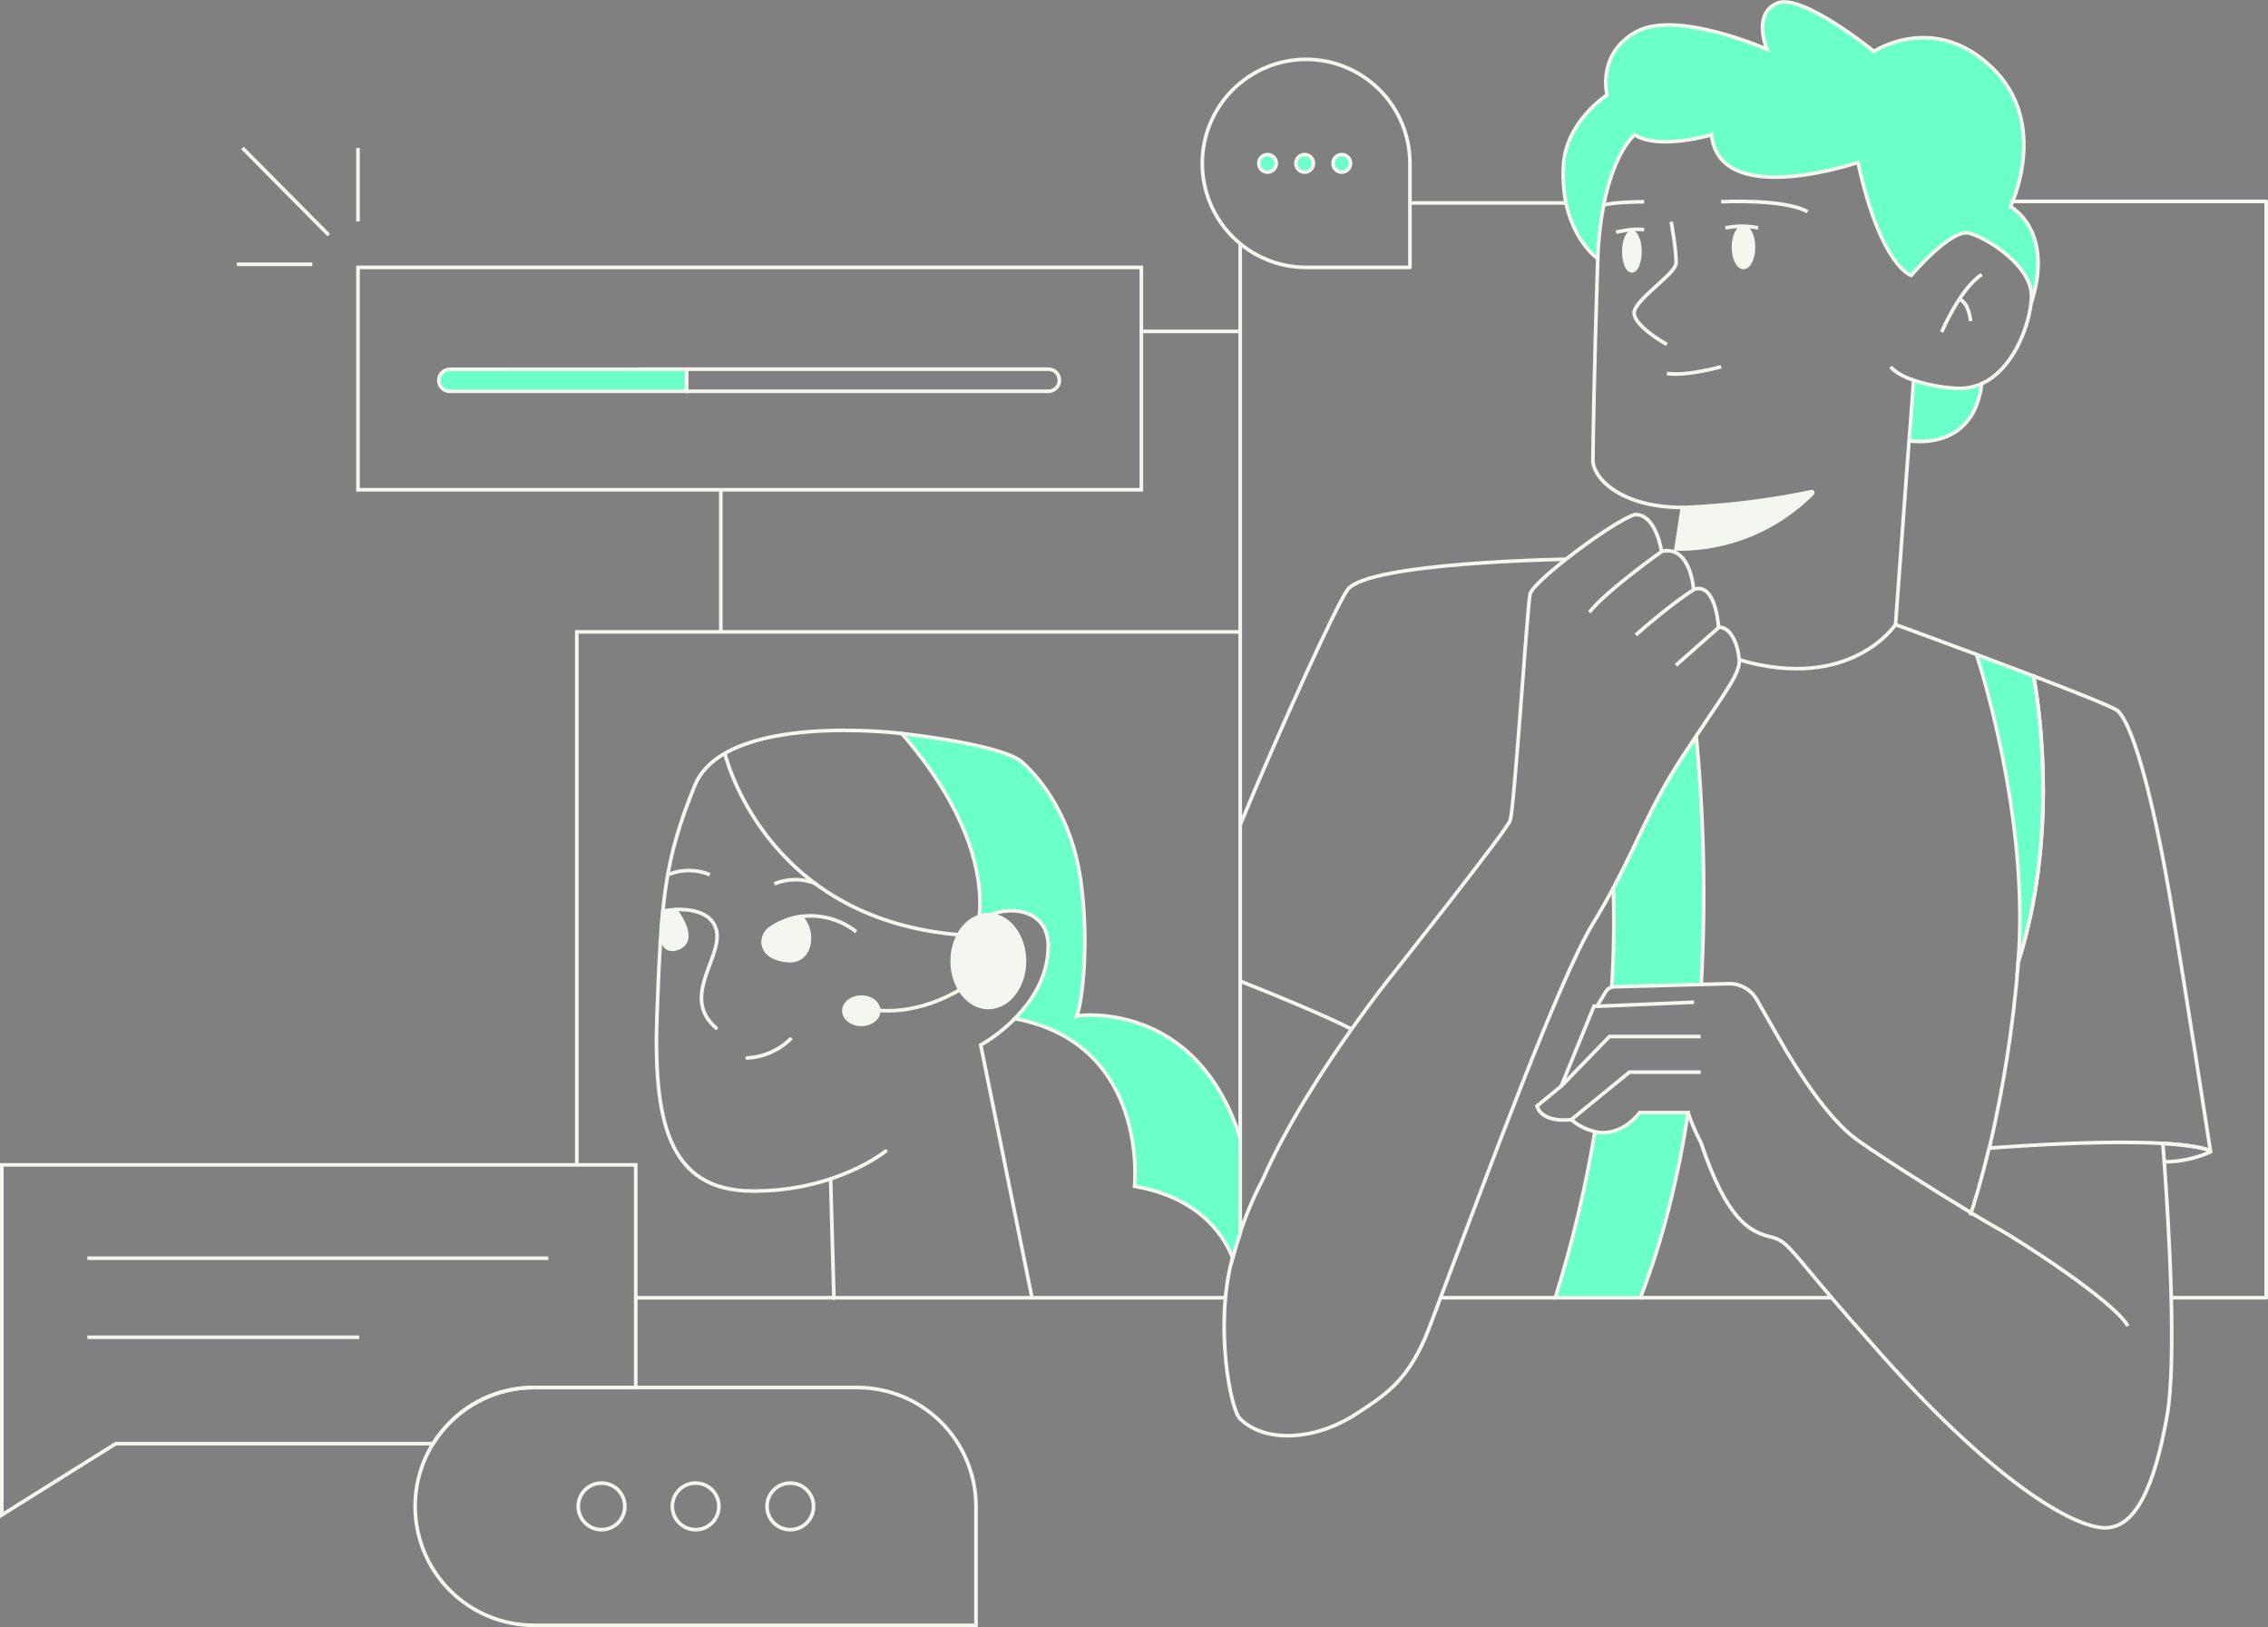 <svg width="626" height="449" viewBox="0 0 626 449" fill="none" xmlns="http://www.w3.org/2000/svg">
<rect x="0" y="0" width="626" height="449" fill="#808080" stroke="none"/>
<g clip-path="url(#clip0_75_2690)">
<path d="M546.991 105.865C544.899 122.629 531.193 122.187 526.959 121.643L528.186 104.93C531.844 106.143 535.643 106.88 539.489 107.123C542.056 107.356 544.64 106.923 546.991 105.865Z" fill="#6BFFCA" stroke="#F3F7EF" stroke-miterlimit="10"/>
<path d="M521.851 101.217C521.851 101.217 523.229 103.229 528.116 104.93" stroke="#F3F7EF" stroke-miterlimit="10"/>
<path d="M500.321 136.103C495.4 141.088 489.518 145.022 483.033 147.666C476.548 150.311 469.594 151.611 462.592 151.488L464.371 140.007C465.196 140.007 466.051 140.007 466.916 139.936C478.07 139.365 489.165 137.935 500.1 135.66C500.152 135.658 500.204 135.671 500.249 135.698C500.294 135.724 500.33 135.763 500.353 135.81C500.377 135.857 500.386 135.909 500.38 135.961C500.375 136.013 500.354 136.062 500.321 136.103Z" fill="#F3F7EF" stroke="#F3F7EF" stroke-miterlimit="10"/>
<path d="M546.991 105.865C555.287 102.112 559.611 91.174 560.556 84.05" stroke="#F3F7EF" stroke-miterlimit="10"/>
<path d="M440.981 71.382V72.086C440.066 99.516 439.684 123.263 439.664 126.946C439.664 131.977 447.417 140.027 464.402 140.027" stroke="#F3F7EF" stroke-miterlimit="10"/>
<path d="M557.047 265.524C559.963 229.209 548.67 190.429 545.573 180.618C550.691 182.53 556.142 184.583 561.31 186.555C563.321 197.915 567.756 231.966 557.047 265.524Z" fill="#6BFFCA" stroke="#F3F7EF" stroke-miterlimit="10"/>
<path d="M610.102 317.526C608.533 316.892 604.963 315.987 597.029 315.514C587.979 315 573.146 315.061 549.092 316.802C552.994 300.11 555.653 283.152 557.047 266.067C557.047 265.886 557.047 265.705 557.047 265.524C567.736 231.966 563.301 197.916 561.31 186.555C572.1 190.681 581.653 194.474 584.358 195.984C589.477 200.512 595.42 226.1 599.503 250.904C603.445 274.449 609.498 313.592 610.102 317.526Z" stroke="#F3F7EF" stroke-linecap="round" stroke-linejoin="round"/>
<path d="M610.152 317.848C606.127 319.65 601.77 320.589 597.361 320.605C597.21 318.532 597.079 316.811 596.979 315.523C604.963 315.986 608.533 316.892 610.051 317.536C610.132 317.737 610.152 317.848 610.152 317.848Z" stroke="#F3F7EF" stroke-miterlimit="10"/>
<path d="M545.593 180.618C533.435 176.08 523.188 172.357 523.188 172.357L526.919 121.643" stroke="#F3F7EF" stroke-miterlimit="10"/>
<path d="M535.929 91.627C535.929 91.627 540.957 79.683 546.991 75.749" stroke="#F3F7EF" stroke-miterlimit="10"/>
<path d="M543.914 88.609C543.914 88.609 543.522 83.527 540.766 82.571" stroke="#F3F7EF" stroke-miterlimit="10"/>
<path d="M475.051 101.217C475.051 101.217 465.478 103.873 460.098 103.068" stroke="#F3F7EF" stroke-miterlimit="10"/>
<path d="M460.098 95.049C460.098 95.049 449.74 89.374 451.178 85.58C452.616 81.787 462.33 75.518 462.592 72.74C462.853 69.963 461.274 61.189 461.274 61.189" stroke="#F3F7EF" stroke-miterlimit="10"/>
<path d="M453.803 55.675C453.803 55.675 444.37 55.735 442.6 56.681" stroke="#F3F7EF" stroke-miterlimit="10"/>
<path d="M475.051 55.675C475.051 55.675 492.367 54.759 498.924 58.432" stroke="#F3F7EF" stroke-miterlimit="10"/>
<path d="M485.278 62.889C482.292 62.272 479.213 62.272 476.227 62.889" stroke="#F3F7EF" stroke-miterlimit="10"/>
<path d="M446.06 64.077C446.06 64.077 450.786 62.889 453.803 63.413" stroke="#F3F7EF" stroke-miterlimit="10"/>
<path d="M481.225 73.787C482.747 73.787 483.98 71.296 483.98 68.222C483.98 65.149 482.747 62.658 481.225 62.658C479.703 62.658 478.47 65.149 478.47 68.222C478.47 71.296 479.703 73.787 481.225 73.787Z" fill="#F3F7EF" stroke="#F3F7EF" stroke-miterlimit="10"/>
<path d="M450.424 74.743C451.651 74.743 452.646 72.355 452.646 69.41C452.646 66.464 451.651 64.077 450.424 64.077C449.197 64.077 448.202 66.464 448.202 69.41C448.202 72.355 449.197 74.743 450.424 74.743Z" fill="#F3F7EF" stroke="#F3F7EF" stroke-miterlimit="10"/>
<path d="M560.516 84.05C560.617 83.346 560.677 82.682 560.707 82.038C561.099 73.505 548.368 65.505 543.391 64.318C538.413 63.131 527.523 76.001 527.523 76.001C527.523 76.001 519.126 73.636 512.831 44.807C512.831 44.807 474.528 57.888 472.426 37.19C472.426 37.19 457.865 41.527 451.178 37.19C451.178 37.19 445.527 41.728 442.6 56.711C441.684 61.559 441.143 66.471 440.981 71.402C438.568 69.49 430.835 62.074 431.509 46.186C431.901 33.678 443.576 26.202 443.576 26.202C443.576 26.202 440.619 14.882 451.621 8.774C462.622 2.666 487.108 13.343 487.711 13.594C487.55 13.202 483.689 3.894 490.477 0.906C497.264 -2.083 517.235 14.188 517.235 14.188C517.235 14.188 533.858 3.17 549.897 18.716C565.936 34.262 554.925 57.023 554.925 57.023C554.925 57.023 567.304 63.513 560.516 84.05Z" fill="#6BFFCA" stroke="#F3F7EF" stroke-miterlimit="10"/>
<path d="M549.002 316.812C546.699 326.471 544.698 332.7 544.034 334.682L543.803 335.366" stroke="#F3F7EF" stroke-miterlimit="10"/>
<path d="M597.361 320.605C598.557 337.017 600.9 375.274 598.145 390.689C594.605 410.572 589.296 421.792 580.839 421.6C572.382 421.409 550.339 409.385 516.3 370.413C511.916 365.503 508.406 361.448 505.56 358.107C493.544 344.02 493.172 342.39 488.566 341.273C482.854 339.895 476.559 336.463 469.46 315.242C468.062 312.601 466.878 309.852 465.92 307.021" stroke="#F3F7EF" stroke-miterlimit="10"/>
<path d="M469.56 271.652L477.122 271.451C478.683 271.411 480.226 271.792 481.589 272.555C482.952 273.319 484.083 274.435 484.865 275.787C486.324 278.313 488.395 281.915 491.02 286.544C496.731 296.606 504.897 308.882 512.268 314.296C517.899 318.431 533.978 328.584 544.075 334.682C547.222 336.594 549.776 338.103 551.254 338.908C557.489 342.319 583.494 359.093 587.325 365.885" stroke="#F3F7EF" stroke-miterlimit="10"/>
<path d="M444.893 272.386C444.206 272.573 443.615 273.016 443.244 273.624L440.79 277.649H439.966L430.916 299.706L424.228 305.21C425.797 310.14 433.671 308.953 433.671 308.953C435.552 310.568 437.794 311.707 440.207 312.273" stroke="#F3F7EF" stroke-miterlimit="10"/>
<path d="M469.409 295.862H449.74L433.671 308.983" stroke="#F3F7EF" stroke-miterlimit="10"/>
<path d="M469.409 286.021H444.23L430.915 299.736" stroke="#F3F7EF" stroke-miterlimit="10"/>
<path d="M440.79 277.679L467.579 276.562" stroke="#F3F7EF" stroke-miterlimit="10"/>
<path d="M468.142 203.128C466.976 204.878 465.719 206.784 464.371 208.843C455.502 222.467 452.304 231.986 445.265 245.067C443.626 248.136 441.776 251.417 439.594 254.989C430.543 269.77 410.361 324.419 398.887 354.716C395.68 363.148 394.322 367.042 393.166 369.639C387.856 381.552 381.994 385.185 374.21 390.246C362.998 397.531 349.201 398.296 342.273 391.504C339.578 388.868 335.234 365.895 340.04 347.652C340.04 347.481 340.131 347.31 340.181 347.149C340.845 344.684 341.559 342.38 342.273 340.267C343.947 335.158 346.05 330.2 348.558 325.445C355.094 310.563 365.321 294.886 373.074 283.958C379.188 275.335 383.753 269.66 383.753 269.66C383.753 269.66 415.631 229.501 416.807 226.442C417.984 223.383 421.533 167.487 422.318 163.935C422.65 162.415 427.004 158.441 432.303 154.265C439.342 148.731 448.071 142.864 451.329 141.989C457.131 141.888 458.609 152.132 458.609 152.132C466.654 150.351 467.459 162.657 467.459 162.657C473.653 160.494 474.347 173.092 474.347 173.092C477.786 172.9 479.757 178.012 480.049 182.047C480.36 185.649 476.479 190.62 468.142 203.128Z" stroke="#F3F7EF" stroke-linecap="round" stroke-linejoin="round"/>
<path d="M505.56 358.107H452.757" stroke="#F3F7EF" stroke-linecap="round" stroke-linejoin="round"/>
<path d="M429.327 358.107H397.661" stroke="#F3F7EF" stroke-linecap="round" stroke-linejoin="round"/>
<path d="M599.432 358.107H625.497V55.574H555.327" stroke="#F3F7EF" stroke-linecap="round" stroke-linejoin="round"/>
<path d="M360.514 16.371C368.116 16.382 375.403 19.411 380.775 24.794C386.146 30.177 389.163 37.472 389.163 45.079V73.787H360.514C352.909 73.781 345.617 70.755 340.241 65.371C334.865 59.988 331.845 52.689 331.845 45.079V45.079C331.845 37.465 334.867 30.163 340.248 24.78C345.628 19.396 352.925 16.371 360.534 16.371H360.514Z" stroke="#F3F7EF" stroke-linecap="round" stroke-linejoin="round"/>
<path d="M349.855 47.494C351.188 47.494 352.268 46.413 352.268 45.079C352.268 43.745 351.188 42.664 349.855 42.664C348.522 42.664 347.441 43.745 347.441 45.079C347.441 46.413 348.522 47.494 349.855 47.494Z" fill="#6BFFCA" stroke="#F3F7EF" stroke-miterlimit="10"/>
<path d="M360.102 47.494C361.435 47.494 362.515 46.413 362.515 45.079C362.515 43.745 361.435 42.664 360.102 42.664C358.769 42.664 357.688 43.745 357.688 45.079C357.688 46.413 358.769 47.494 360.102 47.494Z" fill="#6BFFCA" stroke="#F3F7EF" stroke-miterlimit="10"/>
<path d="M370.349 47.494C371.682 47.494 372.762 46.413 372.762 45.079C372.762 43.745 371.682 42.664 370.349 42.664C369.016 42.664 367.935 43.745 367.935 45.079C367.935 46.413 369.016 47.494 370.349 47.494Z" fill="#6BFFCA" stroke="#F3F7EF" stroke-miterlimit="10"/>
<path d="M432 56H389" stroke="#F3F7EF" stroke-miterlimit="10"/>
<path d="M465.94 307.021C463.275 324.338 459.112 341.877 452.757 358.107H429.337L429.417 357.675C434.054 342.817 437.662 327.657 440.217 312.304C447.769 313.914 452.566 307.021 452.566 307.021H465.94Z" fill="#6BFFCA" stroke="#F3F7EF" stroke-miterlimit="10"/>
<path d="M469.56 271.652L445.547 272.296C445.326 272.301 445.107 272.331 444.893 272.386C445.416 263.562 445.607 254.415 445.305 245.118C452.345 231.946 455.502 222.467 464.412 208.893C465.752 206.827 467.009 204.922 468.183 203.178C470.346 225.936 470.806 248.825 469.56 271.652Z" fill="#6BFFCA" stroke="#F3F7EF" stroke-miterlimit="10"/>
<path d="M523.188 172.357C523.188 172.357 510.85 191.043 480.099 182.097" stroke="#F3F7EF" stroke-miterlimit="10"/>
<path d="M474.397 173.142L462.592 183.577" stroke="#F3F7EF" stroke-miterlimit="10"/>
<path d="M467.549 162.708C467.549 162.708 462.038 165.958 451.51 175.205" stroke="#F3F7EF" stroke-miterlimit="10"/>
<path d="M458.66 152.182C458.66 152.182 443.576 162.798 438.689 168.956" stroke="#F3F7EF" stroke-miterlimit="10"/>
<path d="M342.313 270.736C352.258 274.691 365.442 280.094 373.175 284.039" stroke="#F3F7EF" stroke-miterlimit="10"/>
<path d="M432.354 154.315C432.354 154.315 377.599 155.161 371.958 162.707C369.172 166.42 354.149 199.042 342.313 227.609" stroke="#F3F7EF" stroke-miterlimit="10"/>
<path d="M342.313 314.044V270.736V227.609V67.277" stroke="#F3F7EF" stroke-miterlimit="10"/>
<path d="M338.502 358.117H175.475" stroke="#F3F7EF" stroke-miterlimit="10"/>
<path d="M159.205 321.45V174.37H342.313" stroke="#F3F7EF" stroke-miterlimit="10"/>
<path d="M342.313 314.004V340.277C341.599 342.39 340.885 344.694 340.221 347.16C338.773 343.135 332.79 330.728 313.161 327.357C313.161 327.357 317.344 288.114 280.087 281.07C284.723 276.401 289.328 269.599 289.328 261.046C289.328 251.145 279.272 249.877 273.48 252.463C273.253 252.448 273.024 252.448 272.796 252.463C271.949 252.463 271.107 252.599 270.303 252.866C271.077 246.033 270.574 227.388 248.924 202.423C248.924 202.423 276.567 205.341 282.179 210.362C287.79 215.384 295.754 225.919 298.208 242.351C300.661 258.782 298.902 276.15 297.202 280.316C297.222 280.306 329.974 275.375 342.313 314.004Z" fill="#6BFFCA" stroke="#F3F7EF" stroke-miterlimit="10"/>
<path d="M270.303 252.855C270.203 253.806 270.032 254.748 269.79 255.673" stroke="#1D1D1B" stroke-miterlimit="10"/>
<path d="M269.78 255.703C270.597 254.242 271.904 253.116 273.47 252.523" stroke="#1D1D1B" stroke-miterlimit="10"/>
<path d="M284.864 358.208L270.695 288.375C274.131 286.373 277.288 283.927 280.087 281.1" stroke="#F3F7EF" stroke-miterlimit="10"/>
<path d="M200.002 207.656C200.002 207.656 210.49 253.59 264.923 257.967" stroke="#F3F7EF" stroke-miterlimit="10"/>
<path d="M248.924 202.413C248.924 202.413 200.133 196.235 191.736 216.843C183.339 237.45 182.555 248.478 181.378 278.927C180.202 309.376 184.395 328.534 207.604 328.665C230.813 328.796 244.469 317.647 244.469 317.647" stroke="#F3F7EF" stroke-linecap="round" stroke-linejoin="round"/>
<path d="M230.17 358.208L229.264 325.304" stroke="#F3F7EF" stroke-linecap="round" stroke-linejoin="round"/>
<path d="M222.929 261.68C222.575 262.73 221.884 263.634 220.964 264.251C220.044 264.867 218.946 265.163 217.841 265.091C212.371 264.739 210.651 262.204 210.631 259.909C210.655 259.089 210.889 258.289 211.309 257.584C211.73 256.879 212.324 256.294 213.034 255.884C215.447 254.343 218.151 253.315 220.978 252.866C222.091 254.008 222.863 255.438 223.207 256.995C223.552 258.552 223.456 260.175 222.929 261.68Z" fill="#F3F7EF" stroke="#F3F7EF" stroke-miterlimit="10"/>
<path d="M220.978 252.916C223.688 252.551 226.444 252.735 229.081 253.456C231.719 254.176 234.185 255.42 236.334 257.112" stroke="#F3F7EF" stroke-miterlimit="10"/>
<path d="M206.226 291.948C210.707 291.722 214.951 289.869 218.163 286.735" stroke="#F3F7EF" stroke-linecap="round" stroke-linejoin="round"/>
<path d="M266.431 272.165C266.431 272.165 254.434 280.728 240.467 278.565" stroke="#F3F7EF" stroke-linecap="round" stroke-linejoin="round"/>
<path d="M186.989 261.68C182.112 263.381 182.535 256.699 182.535 256.699L183.007 251.366C184.128 251.174 185.26 251.06 186.396 251.024C186.396 251.024 193.093 259.507 186.989 261.68Z" fill="#F3F7EF" stroke="#F3F7EF" stroke-miterlimit="10"/>
<path d="M186.356 250.974C190.227 250.833 196.231 251.457 197.669 256.418C199.841 263.904 187.543 275.023 197.669 283.686" stroke="#F3F7EF" stroke-linecap="round" stroke-linejoin="round"/>
<path d="M184.325 241.375C186.165 240.61 188.139 240.216 190.132 240.216C192.125 240.216 194.099 240.61 195.939 241.375" stroke="#F3F7EF" stroke-miterlimit="10"/>
<path d="M213.728 243.9C215.568 243.132 217.542 242.737 219.535 242.737C221.529 242.737 223.503 243.132 225.343 243.9" stroke="#F3F7EF" stroke-miterlimit="10"/>
<path d="M175.475 321.45V382.881H147.409C143.102 382.874 138.836 383.72 134.856 385.369C130.877 387.018 127.262 389.438 124.221 392.49C122.447 394.265 120.881 396.236 119.555 398.366H31.978L0.503 418.048V321.45H175.475Z" stroke="#F3F7EF" stroke-miterlimit="10"/>
<path d="M24.114 347.2H151.341" stroke="#F3F7EF" stroke-miterlimit="10"/>
<path d="M24.114 369.015H99.141" stroke="#F3F7EF" stroke-miterlimit="10"/>
<path d="M269.388 415.694V448.497H147.409C143.101 448.501 138.835 447.655 134.853 446.009C130.872 444.362 127.254 441.947 124.206 438.9C121.158 435.854 118.739 432.237 117.089 428.255C115.439 424.273 114.588 420.005 114.587 415.694C114.579 409.569 116.29 403.566 119.524 398.367C120.86 396.235 122.436 394.263 124.221 392.49C127.262 389.438 130.877 387.018 134.856 385.369C138.836 383.72 143.102 382.874 147.409 382.881H236.595C245.292 382.881 253.633 386.338 259.783 392.491C265.933 398.645 269.388 406.991 269.388 415.694V415.694Z" stroke="#F3F7EF" stroke-miterlimit="10"/>
<path d="M166.033 422.114C169.582 422.114 172.459 419.235 172.459 415.684C172.459 412.133 169.582 409.254 166.033 409.254C162.484 409.254 159.607 412.133 159.607 415.684C159.607 419.235 162.484 422.114 166.033 422.114Z" stroke="#F3F7EF" stroke-miterlimit="10"/>
<path d="M191.997 422.114C195.546 422.114 198.423 419.235 198.423 415.684C198.423 412.133 195.546 409.254 191.997 409.254C188.448 409.254 185.572 412.133 185.572 415.684C185.572 419.235 188.448 422.114 191.997 422.114Z" stroke="#F3F7EF" stroke-miterlimit="10"/>
<path d="M218.133 422.114C221.681 422.114 224.558 419.235 224.558 415.684C224.558 412.133 221.681 409.254 218.133 409.254C214.584 409.254 211.707 412.133 211.707 415.684C211.707 419.235 214.584 422.114 218.133 422.114Z" stroke="#F3F7EF" stroke-miterlimit="10"/>
<path d="M342.313 91.446H315.031" stroke="#F3F7EF" stroke-miterlimit="10"/>
<path d="M198.956 135.147V174.37" stroke="#F3F7EF" stroke-miterlimit="10"/>
<path d="M315.031 73.787H98.809V135.147H315.031V73.787Z" stroke="#F3F7EF" stroke-miterlimit="10"/>
<path d="M189.503 101.881V107.979H124.14C123.34 107.979 122.573 107.661 122.007 107.094C121.441 106.528 121.123 105.761 121.123 104.96C121.122 104.56 121.201 104.163 121.355 103.793C121.508 103.424 121.734 103.088 122.018 102.807C122.3 102.522 122.635 102.296 123.004 102.142C123.374 101.989 123.77 101.91 124.17 101.911L189.503 101.881Z" fill="#6BFFCA" stroke="#F3F7EF" stroke-miterlimit="10"/>
<path d="M292.406 104.93C292.406 105.33 292.328 105.727 292.174 106.096C292.021 106.466 291.795 106.801 291.511 107.083C291.229 107.368 290.894 107.593 290.524 107.747C290.155 107.901 289.759 107.98 289.359 107.979H189.503V101.881H289.359C289.76 101.877 290.158 101.953 290.529 102.105C290.901 102.256 291.238 102.481 291.522 102.765C291.806 103.049 292.03 103.386 292.182 103.758C292.333 104.13 292.41 104.528 292.406 104.93V104.93Z" stroke="#F3F7EF" stroke-miterlimit="10"/>
<path d="M66.932 40.843L90.744 64.862" stroke="#F3F7EF" stroke-miterlimit="10"/>
<path d="M98.809 61.128V40.843" stroke="#F3F7EF" stroke-miterlimit="10"/>
<path d="M65.363 72.932H86.219" stroke="#F3F7EF" stroke-miterlimit="10"/>
<path d="M282.762 265.232C282.762 272.276 278.307 278.011 272.797 278.011C267.286 278.011 262.831 272.286 262.831 265.232C262.809 262.675 263.428 260.153 264.631 257.897C265.821 255.565 267.846 253.768 270.303 252.866C271.107 252.599 271.949 252.463 272.797 252.463C273.024 252.448 273.253 252.448 273.48 252.463C278.669 252.936 282.762 258.46 282.762 265.232Z" fill="#F3F7EF" stroke="#F3F7EF" stroke-miterlimit="10"/>
<path d="M237.742 282.67C235.087 282.67 232.925 280.99 232.925 278.917C232.925 276.844 235.087 275.164 237.742 275.164C238.702 275.151 239.65 275.383 240.497 275.838C241.377 276.283 242.056 277.045 242.397 277.971C242.499 278.276 242.55 278.595 242.548 278.917C242.554 279.001 242.554 279.085 242.548 279.168C242.367 281.131 240.286 282.67 237.742 282.67Z" fill="#F3F7EF" stroke="#F3F7EF" stroke-miterlimit="10"/>
</g>
<defs>
<clipPath id="clip0_75_2690">
<rect width="626" height="449" fill="white"/>
</clipPath>
</defs>
</svg>
